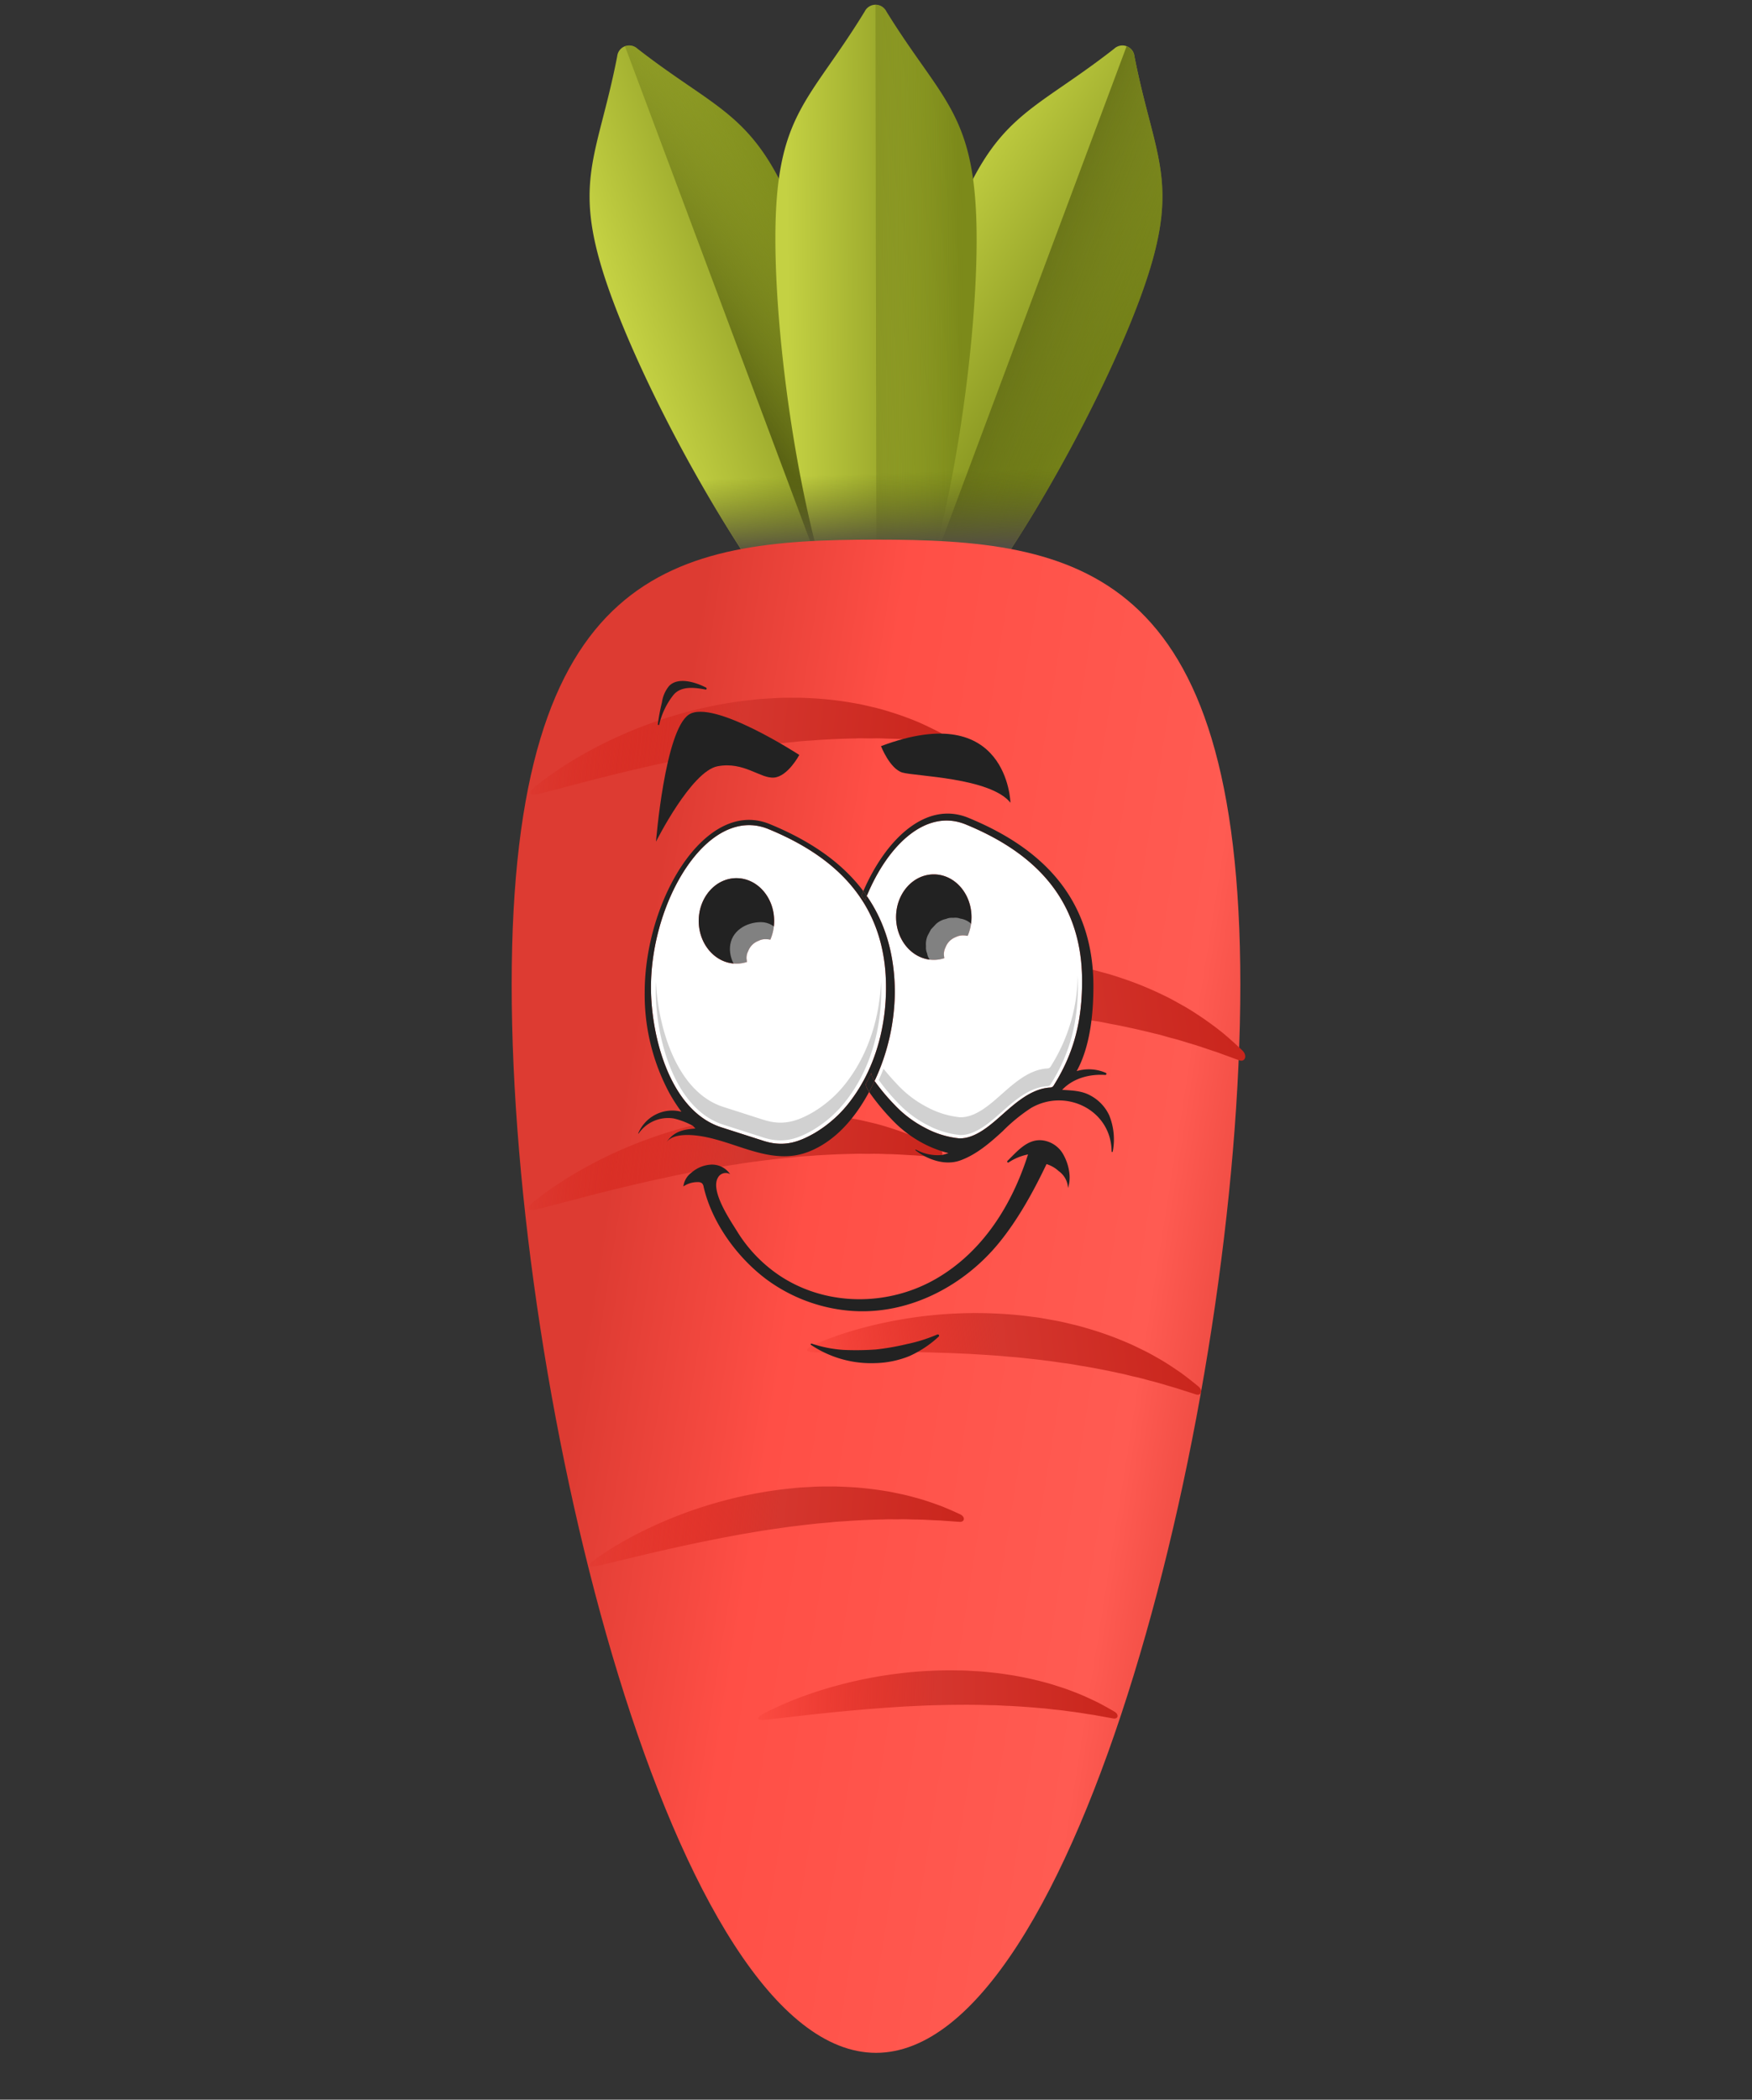 <svg xmlns="http://www.w3.org/2000/svg" xmlns:xlink="http://www.w3.org/1999/xlink" width="419.119" height="502.194" viewBox="0 0 419.119 502.194">
  <rect x="0" y="0" width="419.119" height="502.194" fill="#333333" stroke="none"/>
  <defs>
    <linearGradient id="linear-gradient" x1="0.5" y1="0.133" x2="0.89" y2="0.5" gradientUnits="objectBoundingBox">
      <stop offset="0" stop-color="#c4d143"/>
      <stop offset="1" stop-color="#7c8a1a"/>
    </linearGradient>
    <linearGradient id="linear-gradient-2" x1="1.148" y1="0.346" x2="0.5" y2="0.135" gradientUnits="objectBoundingBox">
      <stop offset="0" stop-color="#7c8a1a" stop-opacity="0"/>
      <stop offset="0.315" stop-color="#768319" stop-opacity="0.314"/>
      <stop offset="0.781" stop-color="#646f15" stop-opacity="0.78"/>
      <stop offset="1" stop-color="#5a6313"/>
    </linearGradient>
    <linearGradient id="linear-gradient-3" x1="0.423" y1="0.116" x2="0.658" y2="0.705" xlink:href="#linear-gradient"/>
    <linearGradient id="linear-gradient-4" x1="1" y1="1" x2="0.395" y2="0.356" xlink:href="#linear-gradient-2"/>
    <linearGradient id="linear-gradient-5" x1="0.246" y1="0.5" x2="0.5" y2="0.748" xlink:href="#linear-gradient"/>
    <linearGradient id="linear-gradient-6" x1="0.886" y1="0.362" x2="0.613" y2="0.084" xlink:href="#linear-gradient-2"/>
    <linearGradient id="linear-gradient-7" x1="0.586" y1="0.529" x2="0.427" y2="0.699" gradientUnits="objectBoundingBox">
      <stop offset="0" stop-color="#5a6313" stop-opacity="0"/>
      <stop offset="1" stop-color="#544f43"/>
    </linearGradient>
    <linearGradient id="linear-gradient-8" x1="0.337" y1="0.293" x2="0.642" y2="0.731" gradientUnits="objectBoundingBox">
      <stop offset="0" stop-color="#dd3b32"/>
      <stop offset="0.279" stop-color="#ff4f46"/>
      <stop offset="0.775" stop-color="#ff5b52"/>
      <stop offset="1" stop-color="#dd3b32"/>
    </linearGradient>
    <linearGradient id="linear-gradient-9" x1="-0.051" x2="1" y2="1" gradientUnits="objectBoundingBox">
      <stop offset="0" stop-color="#d30e03" stop-opacity="0"/>
      <stop offset="0.513" stop-color="#d5362e"/>
      <stop offset="1" stop-color="#c9251c"/>
    </linearGradient>
    <clipPath id="clip-path">
      <rect id="Rectangle_42" data-name="Rectangle 42" width="113.76" height="163.182" fill="none"/>
    </clipPath>
    <clipPath id="clip-path-3">
      <rect id="Rectangle_39" data-name="Rectangle 39" width="13.433" height="13.359" fill="none"/>
    </clipPath>
    <clipPath id="clip-path-4">
      <rect id="Rectangle_40" data-name="Rectangle 40" width="13.457" height="13.434" fill="none"/>
    </clipPath>
  </defs>
  <g id="Group_160" data-name="Group 160" transform="translate(-3477.881 -1891.282)">
    <g id="Group_66" data-name="Group 66" transform="translate(3485.274 1932.61)">
      <g id="Group_3" data-name="Group 3" transform="translate(92.802 18.709) rotate(-45)">
        <g id="Group_1" data-name="Group 1" transform="translate(0 0)">
          <path id="Path_1" data-name="Path 1" d="M24.367,41.36C11.892,68.752-2.74,120.169.441,145.641a2.885,2.885,0,0,0,4.71,2.132C26.48,133.4,55.75,88.6,68.225,61.212s6.148-32.978,2.967-58.451A2.885,2.885,0,0,0,66.482.629C45.153,15.008,36.842,13.967,24.367,41.36Z" fill="url(#linear-gradient)"/>
          <path id="Path_2" data-name="Path 2" d="M3.02,147.538C24.35,133.16,53.62,88.369,66.094,60.977S72.242,28,69.061,2.526A3.06,3.06,0,0,0,67.371,0L0,147.931a3.075,3.075,0,0,0,3.02-.393Z" transform="translate(2.131 0.235)" fill="url(#linear-gradient-2)"/>
        </g>
        <g id="Group_2" data-name="Group 2" transform="translate(6.22 79.045)">
          <path id="Path_3" data-name="Path 3" d="M87.1,7.471C59.709,19.959,14.933,49.165.622,70.475a2.885,2.885,0,0,0,2.156,4.7c25.53,3.143,77.007-11.458,104.393-23.946s26.276-20.855,40.588-42.166a2.885,2.885,0,0,0-2.156-4.7C120.071,1.222,114.482-5.017,87.1,7.471Z" fill="url(#linear-gradient-3)"/>
          <path id="Path_4" data-name="Path 4" d="M2.537,69.126C28.067,72.269,79.544,57.668,106.93,45.18s26.276-20.855,40.587-42.166A3.059,3.059,0,0,0,147.9,0L0,67.442A3.078,3.078,0,0,0,2.537,69.126Z" transform="translate(0.24 6.048)" fill="url(#linear-gradient-4)"/>
        </g>
      </g>
      <g id="Group_4" data-name="Group 4" transform="translate(119.755 40.968) rotate(-45)">
        <path id="Path_5" data-name="Path 5" d="M58.923,23.583C37.673,44.9,6.017,87.978.108,112.958a2.885,2.885,0,0,0,3.67,3.641C28.784,110.57,71.846,78.81,93.1,57.494s17.271-28.759,23.18-53.74a2.885,2.885,0,0,0-3.67-3.641C87.6,6.143,80.174,2.267,58.923,23.583Z" fill="url(#linear-gradient-5)"/>
        <path id="Path_6" data-name="Path 6" d="M2.968,115.8C27.973,109.772,71.035,78.012,92.286,56.7s17.271-28.759,23.18-53.74a3.062,3.062,0,0,0-.7-2.956L0,115.117A3.078,3.078,0,0,0,2.968,115.8Z" transform="translate(0.81 0.798)" fill="url(#linear-gradient-6)"/>
      </g>
      <path id="Path_7" data-name="Path 7" d="M11.012,0C3.68,24.476-1.6,51.438.441,67.756a2.862,2.862,0,0,0,2.907,2.753,2.762,2.762,0,0,0,2.875,3.114A2.893,2.893,0,0,0,9,76.333c16.34,2.012,43.3-3.248,67.781-10.568Z" transform="translate(147.876 73.781) rotate(-45)" fill="url(#linear-gradient-7)"/>
      <path id="Path_15" data-name="Path 15" d="M250.2,169.419C179.528,240.089,41.957,322.477,7.921,288.441S56.272,116.834,126.943,46.164s102.863-47.679,136.9-13.643,57.028,66.227-13.643,136.9Z" transform="translate(-7.393 251.307) rotate(-45)" fill="url(#linear-gradient-8)"/>
      <path id="Path_9" data-name="Path 9" d="M2.839.5A89.857,89.857,0,0,1,15.266,6.188c2.466,1.34,5.045,2.91,7.7,4.659,2.63,1.786,5.373,3.722,8.028,5.912a104.555,104.555,0,0,1,7.917,7.063c2.56,2.544,5.03,5.249,7.355,8.076q1.737,2.125,3.343,4.346c1.119,1.44,2.088,2.985,3.078,4.492,1.023,1.484,1.893,3.06,2.774,4.6.906,1.519,1.668,3.111,2.441,4.655a81.851,81.851,0,0,1,3.814,9.262c.548,1.5.952,3.026,1.371,4.48s.759,2.888,1.037,4.288a74.9,74.9,0,0,1,1.216,7.709c.2,2.348.282,4.421.324,6.126-.023,1.73-1.652,2.414-2.234.973l-2.36-5.064c-.992-1.909-1.986-4.112-3.277-6.4-.612-1.162-1.228-2.382-1.969-3.586C55.1,66.561,54.463,65.249,53.634,64,52.1,61.419,50.4,58.761,48.6,56.044c-.962-1.321-1.8-2.75-2.816-4.093s-1.945-2.76-2.989-4.121c-1.017-1.379-2.071-2.746-3.137-4.114-1.042-1.386-2.142-2.738-3.261-4.074-2.158-2.735-4.483-5.341-6.716-7.953l-3.416-3.8L22.871,24.22c-4.48-4.789-8.786-9.168-12.529-12.892L1.4,2.5C-.913.219-.307-.636,2.839.5Z" transform="translate(185.553 198.524) rotate(-45)" fill="url(#linear-gradient-9)"/>
      <path id="Path_10" data-name="Path 10" d="M2.561.08A86.918,86.918,0,0,1,15.109,2.565c2.544.682,5.246,1.543,8.067,2.548,2.8,1.043,5.746,2.2,8.678,3.593,2.962,1.357,5.929,2.928,8.874,4.639,2.936,1.731,5.834,3.624,8.635,5.656q2.1,1.53,4.1,3.172c1.369,1.048,2.63,2.221,3.9,3.356,1.295,1.107,2.478,2.329,3.66,3.514,1.2,1.163,2.291,2.422,3.379,3.634a81.206,81.206,0,0,1,5.8,7.45c.876,1.218,1.633,2.5,2.384,3.7s1.427,2.414,2.038,3.6a72.263,72.263,0,0,1,3.089,6.616c.79,2.052,1.4,3.882,1.885,5.393.431,1.548-.839,2.5-1.732,1.337l-3.417-4.021c-1.379-1.494-2.836-3.25-4.58-5.02-.846-.908-1.711-1.866-2.684-2.784s-1.87-1.966-2.933-2.909c-2.03-1.977-4.236-3.989-6.546-6.033-1.2-.976-2.319-2.073-3.568-3.058S51.69,34.9,50.409,33.908c-1.263-1.015-2.555-2.014-3.86-3.01-1.287-1.017-2.616-1.991-3.959-2.949-2.63-1.987-5.376-3.823-8.041-5.683L30.52,19.592l-3.97-2.559c-5.23-3.332-10.2-6.335-14.5-8.873l-10.257-6C-.86.607-.539-.28,2.561.08Z" transform="translate(118.801 247.532) rotate(-45)" fill="url(#linear-gradient-9)"/>
      <path id="Path_11" data-name="Path 11" d="M2.561.08A86.916,86.916,0,0,1,15.109,2.565c2.544.682,5.246,1.543,8.067,2.548,2.8,1.043,5.747,2.2,8.678,3.593,2.962,1.357,5.929,2.928,8.874,4.639,2.937,1.731,5.834,3.624,8.635,5.656q2.1,1.53,4.1,3.172c1.369,1.048,2.631,2.221,3.9,3.356,1.295,1.106,2.478,2.329,3.66,3.513,1.2,1.163,2.291,2.422,3.379,3.634a81.217,81.217,0,0,1,5.8,7.45c.876,1.218,1.633,2.5,2.384,3.7s1.427,2.414,2.037,3.6a72.257,72.257,0,0,1,3.089,6.616c.79,2.052,1.4,3.882,1.885,5.393.431,1.548-.839,2.5-1.732,1.337l-3.417-4.021c-1.379-1.494-2.837-3.25-4.58-5.02-.847-.908-1.711-1.866-2.684-2.784s-1.87-1.966-2.932-2.909c-2.03-1.977-4.236-3.989-6.546-6.033-1.2-.976-2.319-2.073-3.568-3.058S51.69,34.9,50.408,33.907c-1.263-1.015-2.556-2.014-3.86-3.01-1.287-1.017-2.617-1.991-3.96-2.949-2.63-1.987-5.376-3.823-8.041-5.684L30.52,19.59l-3.97-2.559c-5.23-3.332-10.2-6.335-14.5-8.873l-10.257-6C-.86.607-.54-.28,2.561.08Z" transform="translate(119.244 148.173) rotate(-45)" fill="url(#linear-gradient-9)"/>
      <path id="Path_12" data-name="Path 12" d="M2.4.5a84.724,84.724,0,0,1,10.8,5.29c2.154,1.232,4.415,2.663,6.754,4.252,2.317,1.618,4.736,3.369,7.1,5.336,2.4,1.938,4.756,4.069,7.068,6.32,2.3,2.267,4.535,4.669,6.656,7.173q1.585,1.882,3.066,3.842c1.025,1.273,1.931,2.631,2.852,3.959.947,1.308,1.773,2.692,2.6,4.041.852,1.335,1.587,2.73,2.329,4.083a80.527,80.527,0,0,1,3.763,8.1c.551,1.307.983,2.637,1.424,3.905s.814,2.515,1.132,3.732c.7,2.395,1.111,4.689,1.494,6.7.313,2.036.509,3.831.65,5.308.088,1.5-1.236,2.047-1.813.785l-2.291-4.444c-.949-1.678-1.919-3.609-3.142-5.624-.584-1.022-1.176-2.092-1.871-3.153s-1.3-2.221-2.071-3.326c-1.44-2.27-3.031-4.612-4.71-7.008-.887-1.168-1.681-2.425-2.612-3.613s-1.8-2.438-2.759-3.642c-.938-1.219-1.9-2.429-2.884-3.641-.959-1.226-1.964-2.424-2.985-3.61-1.977-2.422-4.087-4.739-6.121-7.057l-3.1-3.381-3.07-3.263c-4.053-4.264-7.937-8.169-11.308-11.494L1.3,2.177C-.783.138-.321-.58,2.4.5Z" transform="translate(185.553 281.513) rotate(-45)" fill="url(#linear-gradient-9)"/>
      <path id="Path_13" data-name="Path 13" d="M2.219.138A82.571,82.571,0,0,1,13.232,2.878c2.237.706,4.619,1.571,7.106,2.564,2.474,1.024,5.073,2.147,7.669,3.477,2.621,1.3,5.254,2.774,7.873,4.369,2.612,1.611,5.2,3.358,7.7,5.216q1.874,1.4,3.673,2.888c1.226.955,2.364,2.01,3.509,3.035,1.164,1,2.235,2.094,3.3,3.156,1.084,1.045,2.077,2.165,3.066,3.245a79.944,79.944,0,0,1,5.308,6.6c.806,1.076,1.511,2.2,2.208,3.258s1.33,2.118,1.9,3.157c1.2,2.032,2.113,4.028,2.934,5.769.765,1.782,1.367,3.368,1.844,4.676.434,1.337-.63,2.088-1.45,1.055l-3.12-3.583c-1.254-1.337-2.586-2.9-4.167-4.487-.769-.813-1.557-1.668-2.435-2.5s-1.7-1.76-2.656-2.612c-1.837-1.778-3.826-3.592-5.909-5.44-1.077-.887-2.091-1.873-3.212-2.769s-2.2-1.861-3.351-2.767c-1.135-.924-2.293-1.834-3.463-2.743-1.155-.925-2.346-1.818-3.547-2.7-2.357-1.815-4.81-3.507-7.194-5.216l-3.6-2.468L23.69,15.7c-4.668-3.085-9.1-5.878-12.931-8.244l-9.141-5.6C-.747.41-.5-.325,2.219.138Z" transform="translate(133.534 332.931) rotate(-45)" fill="url(#linear-gradient-9)"/>
      <path id="Path_14" data-name="Path 14" d="M2.083.333a80.845,80.845,0,0,1,9.985,3.976c2.015.944,4.148,2.055,6.37,3.3,2.207,1.269,4.518,2.646,6.811,4.211,2.318,1.539,4.631,3.246,6.92,5.06s4.525,3.775,6.686,5.816q1.616,1.535,3.155,3.143C43.063,26.877,44.026,28,45,29.093c.993,1.075,1.89,2.224,2.79,3.342s1.738,2.267,2.562,3.394a79.371,79.371,0,0,1,4.352,6.78c.655,1.1,1.212,2.224,1.767,3.294s1.051,2.128,1.494,3.162c.934,2.031,1.613,3.993,2.224,5.708.556,1.745.979,3.288,1.309,4.559.288,1.292-.762,1.847-1.434.787L57.479,56.4c-1.048-1.4-2.148-3.014-3.478-4.686-.643-.85-1.3-1.743-2.043-2.621s-1.422-1.846-2.237-2.757c-1.55-1.88-3.238-3.815-5.009-5.792-.922-.959-1.777-2-2.739-2.975s-1.88-2-2.868-2.991c-.972-1-1.968-1.992-2.975-2.983s-2.018-1.984-3.056-2.951c-2.029-1.982-4.158-3.864-6.221-5.753L23.73,20.148,20.648,17.5c-4.063-3.457-7.931-6.614-11.281-9.3l-8-6.365C-.7.192-.4-.452,2.083.333Z" transform="translate(173.838 369.633) rotate(-45)" fill="url(#linear-gradient-9)"/>
    </g>
    <g id="Group_158" data-name="Group 158" transform="translate(3630.56 2054.147)">
      <g id="Group_157" data-name="Group 157" clip-path="url(#clip-path)">
        <g id="Group_156" data-name="Group 156">
          <g id="Group_155" data-name="Group 155" clip-path="url(#clip-path)">
            <path id="Path_247" data-name="Path 247" d="M41.86,86.711A49.815,49.815,0,0,0,46.628,92.4,27.015,27.015,0,0,0,53.9,97.9a21.962,21.962,0,0,0,8.16,2.536c3.378.126,6.63-2.446,9.059-4.543,3.552-3.065,7.632-7.239,12.589-7.6a1.442,1.442,0,0,0,.679-.154,1.347,1.347,0,0,0,.377-.443C89.675,79.827,91.5,72.114,91.5,62.825c0-20.689-12.858-31.309-27.814-37.46-9.431-3.877-18.6,4.785-23.692,17.1,4.164,6.031,6.7,13.572,6.7,23.1A50.813,50.813,0,0,1,41.86,86.711M56.023,37.3c4.982,0,9.02,4.577,9.02,10.224a11.3,11.3,0,0,1-.916,4.489,5.683,5.683,0,0,0-1.046-.118,5.19,5.19,0,0,0-3.288,1.362,5.16,5.16,0,0,0-1.36,3.286c.034.267.071.532.107.8a8.054,8.054,0,0,1-2.517.406C51.04,57.748,47,53.171,47,47.525S51.04,37.3,56.023,37.3" transform="translate(14.681 8.967)" fill="#fff"/>
            <path id="Path_248" data-name="Path 248" d="M30.344,26.176C15.983,20.27,2.229,43.127,2.229,64.04c0,11.448,4.417,29.49,16.863,33.479q4.983,1.6,9.971,3.2c.5.159.977.291,1.45.4,3.959.883,7.126-.086,10.886-2.247a29.554,29.554,0,0,0,8.882-8.127c5.638-7.624,8.178-17.3,8.178-26.7,0-20.913-13-31.647-28.115-37.864m.437,26.447a5.462,5.462,0,0,0-1.05-.116,3.477,3.477,0,0,0-1.788.4,4.174,4.174,0,0,0-2.457,2.455,3.484,3.484,0,0,0-.4,1.792c.034.264.068.53.107.8a8.056,8.056,0,0,1-2.518.406c-4.982,0-9.02-4.577-9.02-10.224s4.038-10.223,9.02-10.223S31.7,42.486,31.7,48.132a11.326,11.326,0,0,1-.916,4.491" transform="translate(0.818 9.261)" fill="#fff"/>
            <path id="Path_249" data-name="Path 249" d="M83.278,73.19a1.259,1.259,0,0,1-.364.425,1.388,1.388,0,0,1-.653.149c-4.756.344-8.675,4.354-12.085,7.3-2.331,2.015-5.455,4.481-8.7,4.361a21.115,21.115,0,0,1-7.837-2.435,25.952,25.952,0,0,1-6.983-5.271c-.452-.476-2.083-2.2-3.423-3.895Q42.7,75.182,42.085,76.5a47.936,47.936,0,0,0,4.576,5.467,25.929,25.929,0,0,0,6.983,5.273,21.088,21.088,0,0,0,7.837,2.433c3.241.122,6.365-2.346,8.7-4.36,3.409-2.943,7.329-6.951,12.085-7.3a1.356,1.356,0,0,0,.653-.149,1.259,1.259,0,0,0,.364-.425c4.714-7.553,6.467-14.955,6.467-23.874,0-.675-.015-1.336-.044-1.988A41.626,41.626,0,0,1,83.278,73.19" transform="translate(15.447 18.933)" fill="#d1d1d1"/>
            <path id="Path_250" data-name="Path 250" d="M49.17,76.077a28.324,28.324,0,0,1-8.524,7.8c-3.608,2.075-6.648,3-10.444,2.157q-.681-.15-1.393-.38-4.786-1.532-9.571-3.066C8.044,79,3.618,63.552,3.111,52.583q-.049,1.066-.051,2.127c0,10.986,4.238,28.3,16.179,32.127q4.788,1.534,9.571,3.066.714.228,1.393.381c3.8.846,6.837-.083,10.444-2.157a28.346,28.346,0,0,0,8.524-7.8c5.407-7.315,7.847-16.6,7.847-25.618,0-.718-.021-1.419-.052-2.111-.358,8.331-2.815,16.741-7.795,23.478" transform="translate(1.123 19.3)" fill="#d1d1d1"/>
            <path id="Path_251" data-name="Path 251" d="M54.52,87.324c.45-.845.882-1.7,1.281-2.567-.17.37.165,1.113.741,2A50.834,50.834,0,0,0,61.382,65.61c0-9.531-2.537-17.072-6.7-23.1-.15.36-.3.725-.44,1.09-.267-.386-.558-.759-.864-1.121.154-.379.31-.753.474-1.125C48.3,33.937,40.213,28.914,31.461,25.316,16.182,19.032,1.545,43.356,1.545,65.61A49.739,49.739,0,0,0,7.534,89.8a40.536,40.536,0,0,0,2.8,4.32,8.624,8.624,0,0,0-2.04-.287A8.839,8.839,0,0,0,0,99.288a.05.05,0,0,0,.087.046A8.561,8.561,0,0,1,8.5,95.725a17.984,17.984,0,0,1,4.6,1.769c.19.212.38.424.574.632-3.008.239-5.144.7-6.942,3.316,1.513-2.2,5.863-1.85,8.026-1.524,8.879,1.334,17.171,7.331,26.212,3.679,6.4-2.586,11.062-8.25,14.257-14.215-.589-.93-.912-1.692-.714-2.057M42.217,99.2c-3.759,2.161-6.927,3.131-10.886,2.247-.473-.107-.954-.238-1.449-.4q-4.989-1.6-9.973-3.2C7.464,93.868,3.047,75.826,3.047,64.377c0-20.912,13.754-43.769,28.116-37.863,15.115,6.217,28.113,16.951,28.113,37.863,0,9.4-2.54,19.074-8.178,26.7A29.572,29.572,0,0,1,42.217,99.2" transform="translate(0 8.923)" fill="#222"/>
            <path id="Path_252" data-name="Path 252" d="M93.58,90.566c-2-1.081-4.36-1.137-6.6-1.28h-.027c2.617-2.789,6.593-3.822,10.308-3.565a.265.265,0,0,0,.122-.509,10.109,10.109,0,0,0-6.956-.41c3.3-5.953,4.005-14.063,4.005-20.292,0-22.251-13.832-33.677-29.919-40.294-9.923-4.081-19.576,4.75-25.124,17.538q.427.568.831,1.157c5.095-12.313,14.261-20.975,23.692-17.1,14.955,6.15,27.814,16.772,27.814,37.46,0,9.289-1.829,17-6.738,24.868a1.333,1.333,0,0,1-.377.443,1.461,1.461,0,0,1-.681.156c-4.956.36-9.038,4.533-12.589,7.6-2.428,2.1-5.68,4.667-9.058,4.541a21.955,21.955,0,0,1-8.16-2.536,27.014,27.014,0,0,1-7.274-5.491,49.977,49.977,0,0,1-4.767-5.694c-.294.637-.6,1.267-.916,1.888-.127.246-.26.492-.391.74a54.9,54.9,0,0,0,5.459,6.622,28.764,28.764,0,0,0,8.191,6.048,27.485,27.485,0,0,0,5.337,1.958,12.237,12.237,0,0,1-1.526.444,10.813,10.813,0,0,1-6.246-1.275.1.1,0,0,0-.115.16c2.9,2.243,7.087,3.727,10.694,2.426,3.9-1.4,7.2-4.273,10.2-7.036a40.657,40.657,0,0,1,6.752-5.513c8.277-4.813,19.182.451,19.262,10.39a.139.139,0,0,0,.276.029,15.346,15.346,0,0,0-.849-8.671,10.285,10.285,0,0,0-4.629-4.8" transform="translate(14.458 8.519)" fill="#222"/>
            <path id="Path_253" data-name="Path 253" d="M41.919,70.525c-.576-.884-.91-1.628-.74-2-.4.869-.831,1.724-1.282,2.567-.2.366.126,1.129.714,2.059.133-.246.265-.492.391-.74.32-.619.623-1.251.917-1.888" transform="translate(14.623 25.152)" fill="#222"/>
            <path id="Path_254" data-name="Path 254" d="M39.908,39.021q.215-.55.44-1.09-.406-.589-.831-1.157c-.163.372-.32.746-.474,1.125.306.361.6.734.865,1.121" transform="translate(14.331 13.498)" fill="#222"/>
            <path id="Path_255" data-name="Path 255" d="M19.608,34.5c-4.982,0-9.02,4.578-9.02,10.224s4.038,10.223,9.02,10.223a8.017,8.017,0,0,0,2.518-.406c-.038-.265-.072-.532-.107-.8a3.5,3.5,0,0,1,.4-1.792A4.174,4.174,0,0,1,24.875,49.5a3.492,3.492,0,0,1,1.789-.4,5.559,5.559,0,0,1,1.049.116,11.324,11.324,0,0,0,.916-4.489c0-5.646-4.038-10.224-9.021-10.224" transform="translate(3.886 12.665)" fill="#222"/>
            <path id="Path_256" data-name="Path 256" d="M54.142,54.292a8.054,8.054,0,0,0,2.517-.406c-.036-.265-.072-.532-.107-.8a3.5,3.5,0,0,1,.4-1.791,4.174,4.174,0,0,1,2.457-2.455,3.511,3.511,0,0,1,1.792-.4,5.567,5.567,0,0,1,1.046.118,11.3,11.3,0,0,0,.916-4.491c0-5.646-4.038-10.223-9.02-10.223s-9.021,4.577-9.021,10.223,4.038,10.224,9.021,10.224" transform="translate(16.562 12.423)" fill="#222"/>
            <path id="Path_257" data-name="Path 257" d="M17.842,18.429c6.316-1.2,10.224,3.006,13.532,2.705s6.015-5.412,6.015-5.412S16.639,2.191,10.928,6.1s-7.82,30.37-7.82,30.37,8.42-16.839,14.734-18.041" transform="translate(1.141 1.979)" fill="#222"/>
            <path id="Path_258" data-name="Path 258" d="M47.592,18.528c3.007.9,21.05,1.2,25.86,7.215,0,0-.6-24.958-30.97-13.531,0,0,2.105,5.412,5.11,6.316" transform="translate(15.593 3.383)" fill="#222"/>
            <path id="Path_259" data-name="Path 259" d="M19.081,88.481a5.219,5.219,0,0,0-4.472-2.29,7.713,7.713,0,0,0-4.775,1.926A4.788,4.788,0,0,0,7.9,91.411a6,6,0,0,1,3.517-1.033,1.429,1.429,0,0,1,.96.3,1.608,1.608,0,0,1,.369.834c1.966,8.573,8.049,16.92,15.059,22.15A39.109,39.109,0,0,0,47.2,121.1c13.867,1.366,27.382-5.479,36.09-16.056,4.584-5.568,8.38-12.452,11.482-18.973A7.56,7.56,0,0,1,97.7,87.758a5.273,5.273,0,0,1,2.216,4.049,8.545,8.545,0,0,0,.287-3.839,11.625,11.625,0,0,0-1.255-3.893,6.673,6.673,0,0,0-5.325-3.707c-3.52-.282-5.91,2.715-8.191,4.932a.233.233,0,0,0,.291.362,12.89,12.89,0,0,1,4.625-1.906c-3.8,11.945-10.667,23.054-21.7,29.566C57.29,120.033,42.6,120.208,31.4,113.05a34.44,34.44,0,0,1-10.651-10.9c-1.684-2.709-6.417-9.638-4.6-12.811a2.113,2.113,0,0,1,2.939-.86" transform="translate(2.901 29.492)" fill="#222"/>
            <path id="Path_260" data-name="Path 260" d="M60.5,114.343a37.368,37.368,0,0,1-7.323,2.31,59.137,59.137,0,0,1-7.435,1.293,67.733,67.733,0,0,1-7.653.1,30.3,30.3,0,0,1-7.684-1.509c-.174-.052-.325.182-.159.3a25.825,25.825,0,0,0,15.515,4.361,23.019,23.019,0,0,0,8.007-1.665,25.791,25.791,0,0,0,7.039-4.677.3.3,0,0,0-.306-.5" transform="translate(11.076 41.959)" fill="#222"/>
            <path id="Path_261" data-name="Path 261" d="M3.762,10.441a17.883,17.883,0,0,1,3.4-7.081c1.848-2.245,5.144-1.779,7.687-1.3.3.056.34-.36.112-.474-2.4-1.236-6.618-2.636-8.82-.4A7.845,7.845,0,0,0,4.415,5.119a49.143,49.143,0,0,0-.986,5.241c-.025.19.283.273.332.081" transform="translate(1.258 0)" fill="#222"/>
            <g id="Group_151" data-name="Group 151" transform="translate(68.813 56.627)" opacity="0.43">
              <g id="Group_150" data-name="Group 150">
                <g id="Group_149" data-name="Group 149" clip-path="url(#clip-path-3)">
                  <path id="Path_262" data-name="Path 262" d="M63.741,47.96a3.221,3.221,0,0,0-.25-1.634,4.9,4.9,0,0,0-1.136-2.288c-.041-.049-.085-.1-.127-.148q-.654-.617-1.308-1.234a5.047,5.047,0,0,0-2.366-1.018,3.384,3.384,0,0,0-1.692-.176,3.358,3.358,0,0,0-1.7.261A5.054,5.054,0,0,0,52.8,42.9l-1.236,1.308-.817,1.534a5.107,5.107,0,0,0-.377,2.526,3.332,3.332,0,0,0,.264,1.692,3.314,3.314,0,0,0,.708,1.6,5.082,5.082,0,0,0,1.777,2l1.534.82,1.668.4,1.714-.04a5,5,0,0,0,2.44-.95,5.1,5.1,0,0,0,2-1.777l.116-.137q.4-.74.79-1.481a4.863,4.863,0,0,0,.362-2.437" transform="translate(-50.337 -41.423)" fill="#fff"/>
                </g>
              </g>
            </g>
            <g id="Group_154" data-name="Group 154" transform="translate(21.934 57.695)" opacity="0.43">
              <g id="Group_153" data-name="Group 153">
                <g id="Group_152" data-name="Group 152" clip-path="url(#clip-path-4)">
                  <path id="Path_263" data-name="Path 263" d="M23.482,42.2c-3.528,0-7.184,2.108-7.424,6.011-.208,3.337,2.238,7.423,6.011,7.423,3.527,0,7.181-2.109,7.423-6.011.206-3.338-2.238-7.423-6.01-7.423" transform="translate(-16.045 -42.204)" fill="#fff"/>
                </g>
              </g>
            </g>
          </g>
        </g>
      </g>
    </g>
  </g>
</svg>
